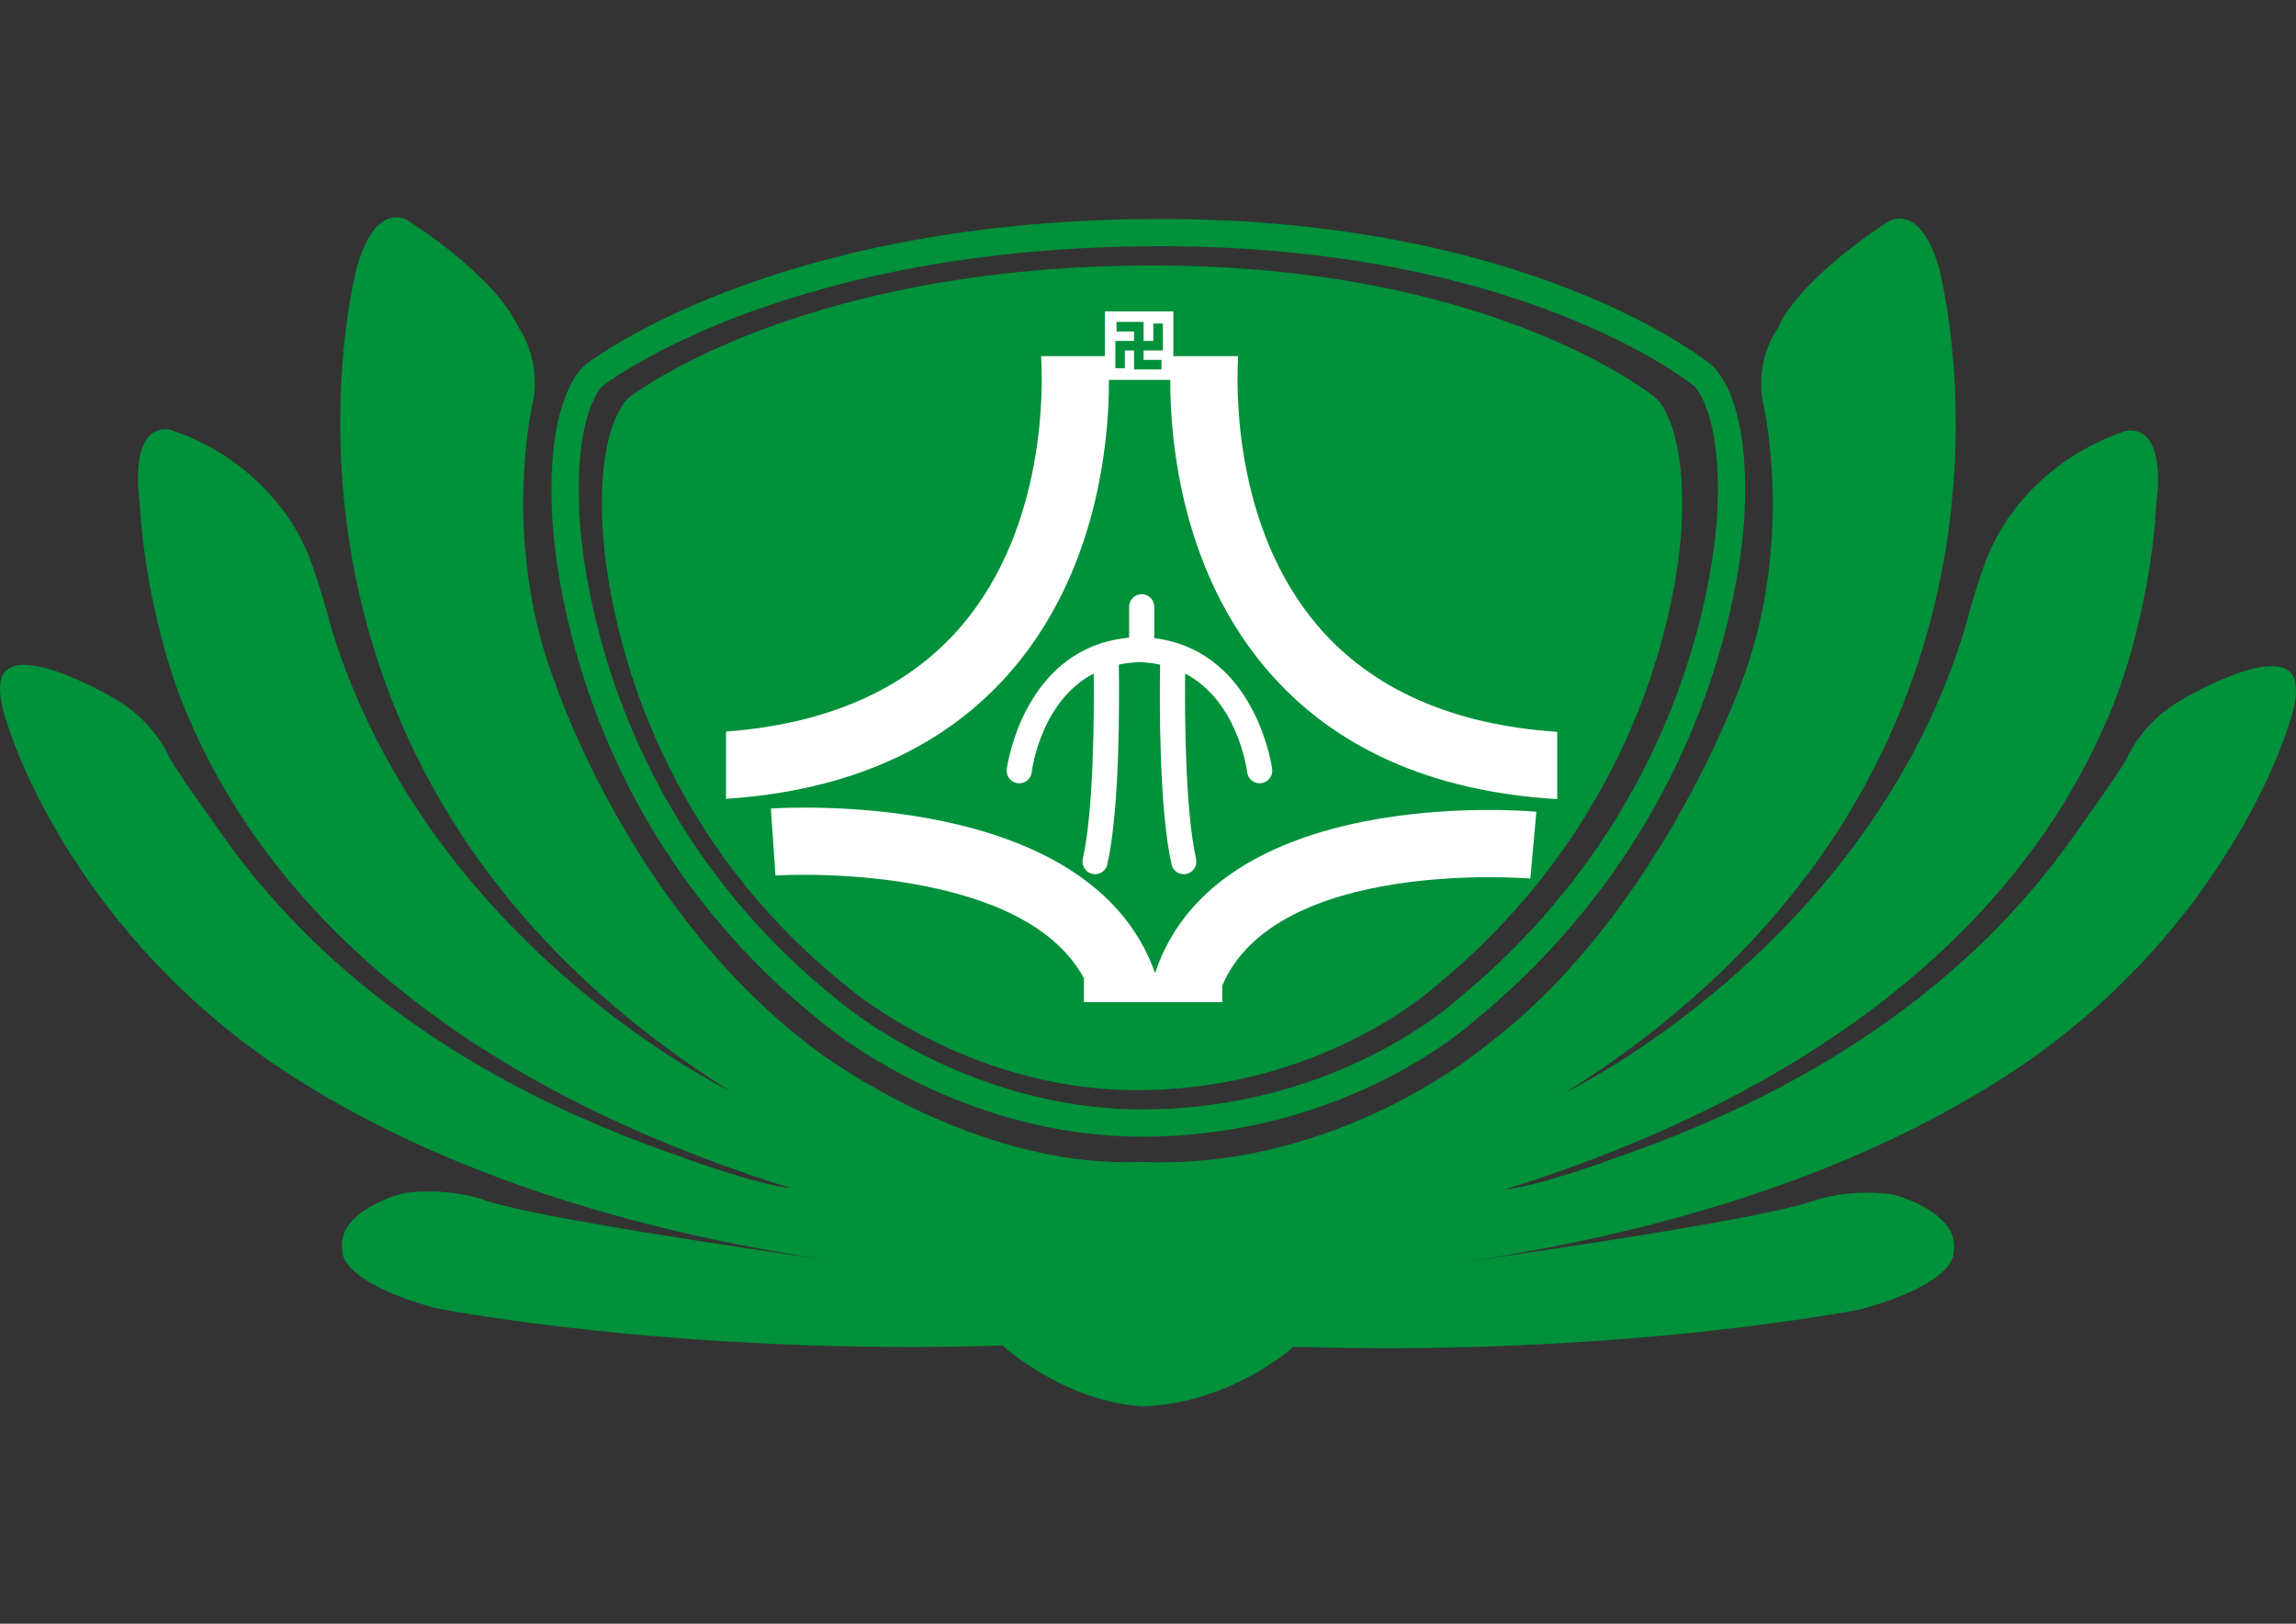 <?xml version="1.0" encoding="utf-8"?>
<!-- Generator: Adobe Illustrator 16.0.0, SVG Export Plug-In . SVG Version: 6.00 Build 0)  -->
<!DOCTYPE svg PUBLIC "-//W3C//DTD SVG 1.1//EN" "http://www.w3.org/Graphics/SVG/1.1/DTD/svg11.dtd">
<svg version="1.1" id="圖層_2" xmlns="http://www.w3.org/2000/svg" xmlns:xlink="http://www.w3.org/1999/xlink" x="0px" y="0px"
	 width="841.89px" height="595.281px" viewBox="0 0 841.89 595.281" enable-background="new 0 0 841.89 595.281"
	 xml:space="preserve">
<rect x="0" y="0" width="841.89" height="595.281" fill="#333333" stroke="none"/>
<g>
	<path fill="#00913A" d="M607.025,145.799c0,0-60.537-50.065-190.306-48.435c-126.678,1.459-186.184,48.435-186.184,48.435
		s-10.786,8.296-9.728,43.313c0,0-0.458,100.244,89.487,172.337c0,0,43.828,38.221,106.424,38.221
		c68.575,0,109.915-38.334,109.915-38.334c90.191-74.041,90.115-172.224,90.115-172.224
		C617.808,154.096,607.025,145.799,607.025,145.799z"/>
	<path fill="none" stroke="#00913A" stroke-width="10" stroke-miterlimit="10" d="M624.312,137.61c0,0-65.361-54.058-205.476-52.296
		c-136.78,1.575-201.031,52.296-201.031,52.296s-11.646,8.958-10.502,46.767c0,0-0.495,108.238,96.623,186.078
		c0,0,47.323,41.27,114.911,41.27c74.042,0,118.676-41.393,118.676-41.393c97.385-79.94,97.305-185.955,97.305-185.955
		C635.96,146.567,624.312,137.61,624.312,137.61z"/>
	<path fill="#00913A" d="M840.66,247.519c-7.123-10.986-40.682,9.012-40.682,9.012c-14.762,8.41-20.084,21.37-20.084,21.37
		c-3.09,5.836-15.877,23.429-15.877,23.429c-20.918,30.744-66.428,86.685-170.059,122.602
		c-31.117,11.459-42.104,12.146-42.104,12.146c149.07-46.691,204.951-126.828,225.809-185.039
		c11.986-35.245,12.959-65.914,12.959-65.914c4.004-31.469-11.156-27.121-11.156-27.121c-35.703,11.844-48.234,40.681-48.234,40.681
		c-4.807,8.583-11.043,32.785-11.043,32.785c-36.16,116.265-145.846,168.904-145.846,168.904
		c187.5-118.097,136.463-302.793,136.463-302.793c-7.209-24.031-18.539-16.249-18.539-16.249s-31.811,19.911-40.51,39.136
		c0,0-9.152,12.359-4.805,29.524c0,0,10.984,50.568-8.699,101.039c0,0-30.324,85.029-93.492,132.405
		c0,0-53.555,45.659-125.991,42.513c-63.168,2.803-120.112-41.349-120.112-41.349c-67.33-50.37-95.022-134.026-95.022-134.026
		c-19.682-50.471-8.698-101.04-8.698-101.04c4.349-17.166-4.806-29.524-4.806-29.524c-8.697-19.225-40.51-39.137-40.51-39.137
		s-11.328-7.782-18.538,16.25c0,0-51.037,184.696,136.463,302.791c0,0-109.685-52.64-145.846-168.903
		c0,0-6.236-24.203-11.043-32.785c0,0-12.531-28.838-48.234-40.681c0,0-15.162-4.349-11.157,27.12c0,0,0.972,30.669,12.959,65.915
		c20.856,58.208,76.736,138.345,225.807,185.039c0,0-10.986-0.688-42.103-12.145C144.3,387.557,98.79,331.617,77.872,300.873
		c0,0-12.788-17.594-15.877-23.43c0,0-5.322-12.959-20.083-21.371c0,0-33.558-19.998-40.681-9.012c0,0-3.691,4.205,1.716,19.139
		c0,0,20.855,70.546,95.638,122.615c44.971,31.012,111.194,59.113,205.671,73.273c-32.81-4.676-107.347-15.697-126.024-21.893
		c0,0-12.816-5.15-30.325-2.746c0,0-25.404,6.291-22.315,21.627c0,0-1.03,10.758,33.987,20.482c0,0,87.885,17.51,208.041,13.732
		c0,0,21.8,20.254,51.152,22.314c32.786-1.029,55.5-21.857,55.5-21.857c120.154,3.777,208.039-13.73,208.039-13.73
		c35.018-9.729,33.988-20.484,33.988-20.484c3.09-15.334-22.314-21.629-22.314-21.629c-17.51-2.402-30.326,2.748-30.326,2.748
		c-18.676,6.193-93.215,17.219-126.021,21.893c94.475-14.16,160.699-42.262,205.668-73.272
		c74.785-52.067,95.641-122.615,95.641-122.615C844.351,251.724,840.66,247.519,840.66,247.519z"/>
	<path fill="#FFFFFF" d="M405.125,114.165v25.119h25.119v-25.119H405.125L405.125,114.165z M426.398,128.475h-7.072v3.466h6.56
		v3.499h-10.062v-6.964h-3.354v6.528h-3.499v-10.027h6.853v-3.462h-6.416v-3.501h9.918v6.964h3.571v-6.379h3.502V128.475
		L426.398,128.475z"/>
	<path fill="#FFFFFF" d="M466.476,282.004c-0.051-0.412-4.852-36.428-34.432-46.108c-0.379-0.18-0.789-0.298-1.215-0.37
		c-2.371-0.702-4.889-1.244-7.578-1.583v-11.486c0-2.548-2.066-4.614-4.614-4.614s-4.613,2.066-4.613,4.614v11.312
		c-3.31,0.31-6.375,0.912-9.223,1.754c-0.439,0.072-0.859,0.193-1.249,0.38c-29.56,9.692-34.355,45.689-34.406,46.101
		c-0.311,2.529,1.488,4.83,4.019,5.139c2.523,0.318,4.83-1.488,5.139-4.019c0.159-1.29,3.458-26.146,22.74-36.21
		c0.154,14.71,0.051,49.831-4.01,67.96c-0.558,2.485,1.007,4.953,3.494,5.512c0.339,0.074,0.679,0.111,1.013,0.111
		c2.112,0,4.017-1.459,4.498-3.606c4.663-20.813,4.403-60.813,4.197-73.232c2.19-0.465,4.512-0.784,7.008-0.885
		c0.064-0.003,0.136-0.007,0.201-0.013c0.021-0.001,0.181-0.017,0.256-0.019c0.042,0.001,0.066,0.001,0.095,0.001
		c0.106-0.001,0.356,0.015,0.378,0.017c0.068,0.006,0.137,0.01,0.205,0.013c2.491,0.102,4.808,0.42,6.996,0.888
		c-0.207,12.422-0.465,52.418,4.197,73.23c0.479,2.147,2.387,3.606,4.498,3.606c0.332,0,0.672-0.037,1.012-0.111
		c2.486-0.559,4.051-3.025,3.494-5.512c-4.061-18.122-4.166-53.217-4.012-67.94c19.205,10.078,22.59,34.907,22.754,36.197
		c0.289,2.335,2.275,4.046,4.57,4.046c0.189,0,0.377-0.01,0.566-0.035C464.988,286.834,466.787,284.534,466.476,282.004z"/>
	<path fill="#FFFFFF" d="M423.537,356.766c-23.779-67.591-135.947-60.68-140.881-60.33l1.697,24.547
		c0.271-0.021,27.387-1.802,56.063,4.13c29.291,6.059,48.44,17.426,57.205,33.832h-0.186v8.459h3.686h12.726h24.791h7.41h2.139
		v-6.134c20.021-46.685,111.48-39.299,112.943-39.17c0.004,0,0.008,0,0.01,0l2.207-24.506
		C558.437,297.152,446.382,287.86,423.537,356.766z"/>
	<path fill="#FFFFFF" d="M570.996,268.314c-38.449-2.601-68.004-15.661-87.826-38.893c-31.33-36.72-29.813-88.623-29.172-98.852
		h-24.664c-0.877,16.064-1.045,72.285,34.967,114.649c24.59,28.927,60.494,44.983,106.695,47.766V268.314z"/>
	<path fill="#FFFFFF" d="M406.409,130.569h-24.664c0.641,10.229,2.16,62.132-29.17,98.851
		c-19.568,22.934-48.626,35.951-86.355,38.784v24.668c45.488-3.035,80.896-19.04,105.223-47.655
		C407.455,202.854,407.286,146.634,406.409,130.569z"/>
</g>
</svg>
